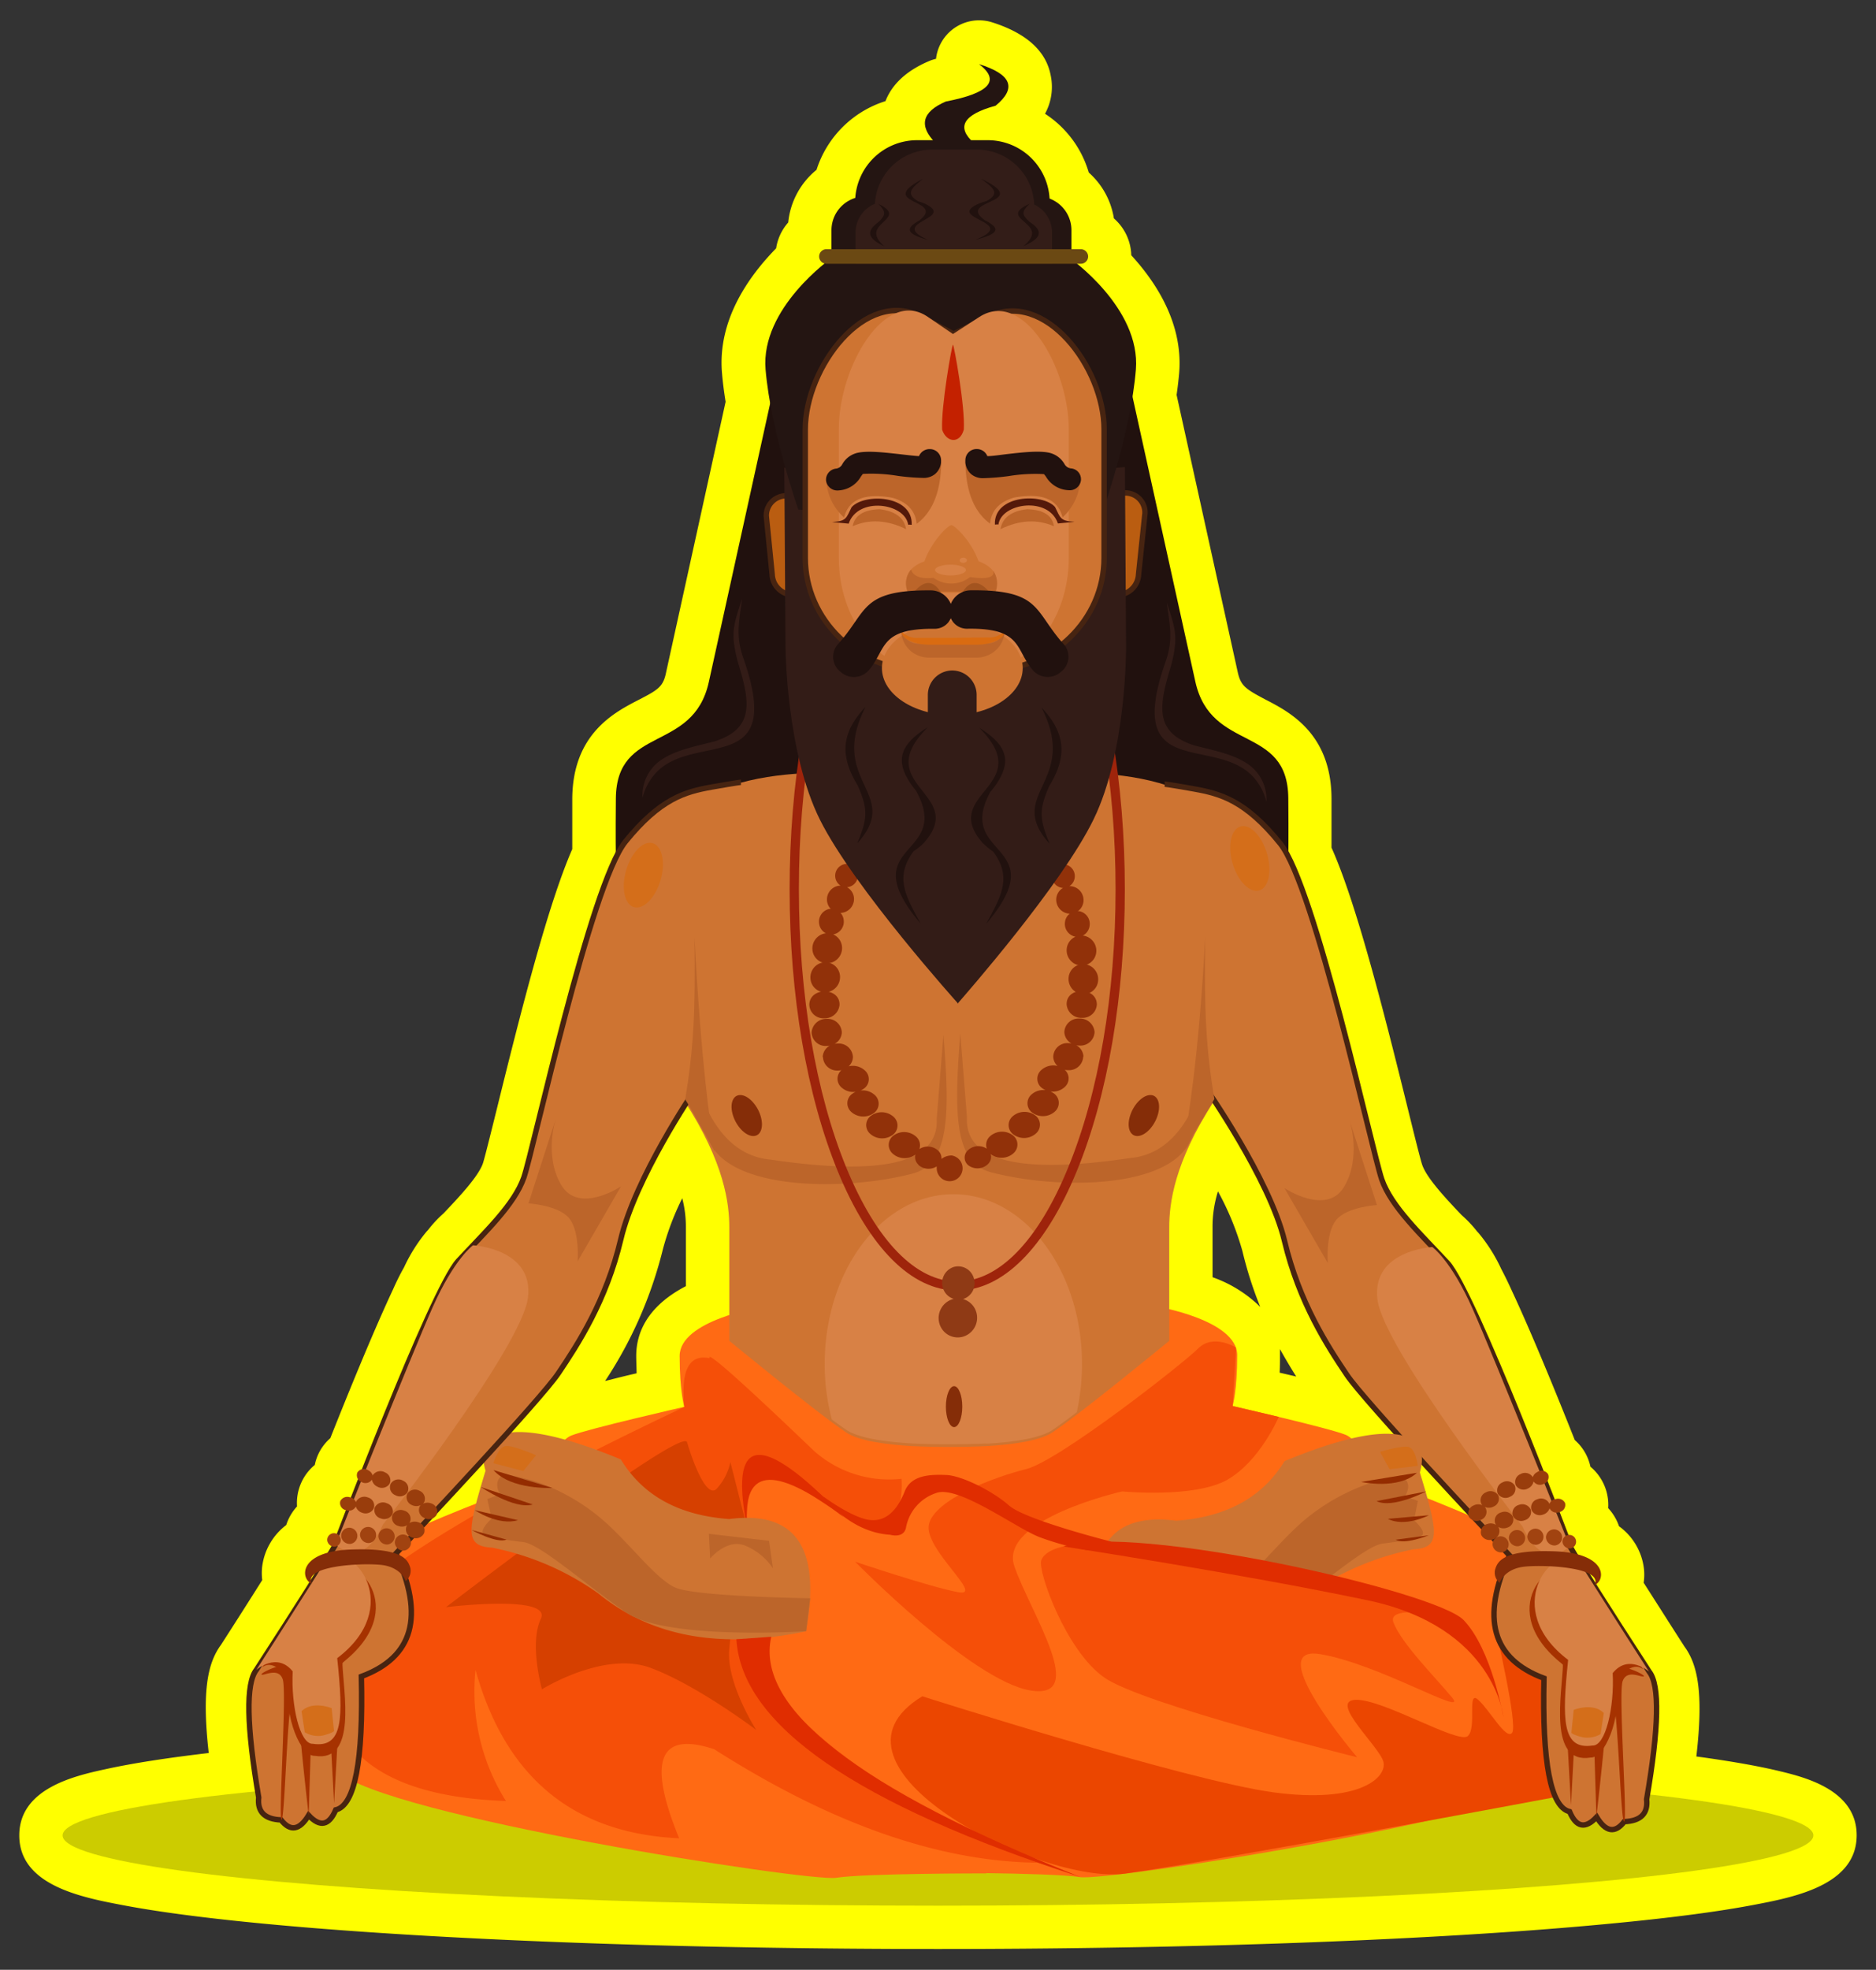 <svg id="Layer_1" data-name="Layer 1" xmlns="http://www.w3.org/2000/svg" width="346.47" height="363.62" viewBox="0 0 346.47 363.62">
  <rect x="0" y="0" width="346.47" height="363.62" fill="#333333" stroke="none"/>
  <defs>
    <style>
      .cls-1 {
        fill: #ff0;
      }

      .cls-1, .cls-10, .cls-11, .cls-12, .cls-14, .cls-15, .cls-16, .cls-17, .cls-18, .cls-19, .cls-20, .cls-22, .cls-23, .cls-24, .cls-25, .cls-26, .cls-27, .cls-28, .cls-29, .cls-3, .cls-30, .cls-31, .cls-4, .cls-5, .cls-6, .cls-7, .cls-8, .cls-9 {
        fill-rule: evenodd;
      }

      .cls-2 {
        opacity: 0.2;
      }

      .cls-3 {
        fill: #21110e;
      }

      .cls-4 {
        fill: #ff6a14;
      }

      .cls-5 {
        fill: #eb4600;
      }

      .cls-6 {
        fill: #f54f08;
      }

      .cls-7 {
        fill: #d64000;
      }

      .cls-8 {
        fill: #e02d00;
      }

      .cls-11, .cls-13, .cls-9 {
        fill: #ce7432;
      }

      .cls-10 {
        fill: #bc652a;
      }

      .cls-11, .cls-19 {
        stroke: #472411;
        stroke-miterlimit: 10;
      }

      .cls-12 {
        fill: #a63200;
      }

      .cls-14 {
        fill: #d88145;
      }

      .cls-15 {
        fill: #d46e1a;
      }

      .cls-16 {
        fill: #852d08;
      }

      .cls-17 {
        fill: #a14310;
      }

      .cls-18 {
        fill: #993d0c;
      }

      .cls-19 {
        fill: #ba5d11;
      }

      .cls-20 {
        fill: #913109;
      }

      .cls-21 {
        fill: #9e240b;
      }

      .cls-22 {
        fill: #331c17;
      }

      .cls-23 {
        fill: #241512;
      }

      .cls-24 {
        fill: #331d18;
      }

      .cls-25 {
        fill: #a3541f;
      }

      .cls-26 {
        fill: #54190a;
      }

      .cls-27 {
        fill: #d96b11;
      }

      .cls-28 {
        fill: #c42100;
      }

      .cls-29 {
        fill: #6b4913;
      }

      .cls-30 {
        fill: #8f3a15;
      }

      .cls-31 {
        fill: #942c00;
      }
    </style>
  </defs>
  <g>
    <path class="cls-1" d="M173.23,359.78c-43.27,0-84.06-1.36-114.87-3.83-15.15-1.22-27.11-2.64-35.55-4.24-7.66-1.45-19.25-3.64-19.25-12.9,0-8.7,10.31-11,15.86-12.21,4.84-1.07,11.26-2.08,19.13-3-1.33-11.73-.1-16.73,2.23-19.92,2.17-3.36,5.21-8.13,7.65-12a10.51,10.51,0,0,1,0-2.57,11.43,11.43,0,0,1,4.43-7.59,9.22,9.22,0,0,1,2-3.44,9.11,9.11,0,0,1,3.28-7.66A8.9,8.9,0,0,1,59,268a9.08,9.08,0,0,1,2-2.51c3.49-8.78,8-19.83,11.61-27.52.62-1.4,1.27-2.73,2-4a29.83,29.83,0,0,1,4.2-6.66l.23-.24A22.28,22.28,0,0,1,81.9,224c2.95-3.1,6.45-6.83,7.29-9.26.33-1,1.46-5.58,2.56-10,4.63-18.79,9.51-37.87,13.94-48,0-1.88,0-5.07,0-9.38.11-11.91,7.75-15.85,12.32-18.2,3.53-1.82,4.47-2.4,5-5l11-50c-.31-1.89-.53-3.67-.67-5.32-.84-9.91,5.11-18,10-23a9.31,9.31,0,0,1,2.23-4.77,14.36,14.36,0,0,1,5.23-9.72,19.52,19.52,0,0,1,12.73-12.68c1.24-3.16,3.91-5.63,8-7.37a7.78,7.78,0,0,1,1.34-.44,7.84,7.84,0,0,1,.84-2.77,8,8,0,0,1,7.11-4.34,8.18,8.18,0,0,1,2.38.36c6.31,2,10,5.27,10.85,9.82A10.3,10.3,0,0,1,193,21a19.43,19.43,0,0,1,8.08,10.85,14.28,14.28,0,0,1,4.64,8.47,9.32,9.32,0,0,1,3.21,6.8c4.58,5,9.61,12.62,8.84,21.78-.11,1.27-.27,2.62-.47,4l11.29,51.17c.56,2.56,1.51,3.14,5,5,4.57,2.35,12.21,6.29,12.32,18.2,0,4.15,0,7.29,0,9.2,4.49,10,9.47,29.42,14.19,48.58,1.1,4.45,2.24,9.06,2.57,10,.84,2.43,4.33,6.16,7.27,9.25a22.45,22.45,0,0,1,2.89,3.06l.23.24a29.9,29.9,0,0,1,4.21,6.67c.69,1.31,1.33,2.63,1.95,4,3.61,7.72,8.13,18.77,11.62,27.56a9.07,9.07,0,0,1,2,2.5,9.18,9.18,0,0,1,.89,2.42,9.18,9.18,0,0,1,3.28,7.65,9.3,9.3,0,0,1,2,3.34,11.31,11.31,0,0,1,4.61,7.92,10,10,0,0,1-.06,2.51c2.57,4,5.45,8.56,7.55,11.8,2.35,3.22,3.57,8.3,2.18,20.27,6.29.85,11.45,1.76,15.38,2.71,4.62,1.12,14.23,3.45,14.23,11.83,0,9.26-11.59,11.45-19.25,12.9-8.45,1.6-20.41,3-35.56,4.24C257.3,358.42,216.51,359.78,173.23,359.78ZM126,221.19a50.43,50.43,0,0,0-3.57,9.4,77.76,77.76,0,0,1-10.68,24.34c1.92-.48,3.92-1,5.82-1.42,0-1-.07-2-.07-3.22,0-3.91,1.74-9,9.17-12.87V226.61A20.92,20.92,0,0,0,126,221.19ZM239.39,254.1c-.94-1.49-1.95-3.18-3-5.06,0,.38,0,.75,0,1.13,0,1.16,0,2.24-.06,3.22Zm-15.45-18.33a23.87,23.87,0,0,1,8.81,5.48,71.65,71.65,0,0,1-3.3-10.33,52.13,52.13,0,0,0-4.51-11,21.81,21.81,0,0,0-1,6.65Z"/>
    <g>
      <g class="cls-2">
        <ellipse cx="173.23" cy="338.81" rx="161.67" ry="12.97"/>
      </g>
      <path class="cls-3" d="M202.48,64.27l6.17,6.65,12.11,54.9c2.91,13.17,17.05,7.87,17.17,21.51.07,7,0,11.12,0,11.12H176.74v.08h-63s-.07-4.07,0-11.13c.12-13.64,14.26-8.34,17.17-21.5L143,71l6.17-6.65,26.54,8.2Z"/>
      <path class="cls-4" d="M140.44,241.31s-14.92,2.45-14.92,9,.86,9.39.86,9.39-17.9,4.08-20.88,5.3-4.69,7.76-4.69,7.76-36.64,12.65-41.75,20-5.12,26.12,3.4,34.28,86.92,20.41,92,19.59,27.69-.81,27.69-.81v-.05c6.65.1,14.55.3,17.32.74,5.11.82,83.51-11.43,92-19.59S299.1,300,294,292.68s-40.79-20.06-40.79-20.06-1.71-6.53-4.69-7.76-20.88-5.3-20.88-5.3.85-2.86.85-9.39-14.91-9-14.91-9l-36.83,8.42Z"/>
      <path class="cls-5" d="M170.34,313.13s48.85,15.57,64.85,17.73,21-2.81,20.31-5.62-10.16-11.24-5.18-11.46,19,8.22,20.75,6.7-.22-8.64,1.94-6.7,5.19,7.57,6.27,6.06-3.15-19.48-3.15-19.48l11.63,4.3-.5,27.08s-63.93,12-79.49,14.12S148.94,326.1,170.34,313.13Z"/>
      <path class="cls-6" d="M140.36,268.57q27.06,22.95,26.14,4.41a20.85,20.85,0,0,1-16.21-5.19q-20.11-19.26-19.24-17.07-5.67-1.16-4.67,9-69.12,32.79-65.79,44.64-3,26.85,32.85,28.1a38,38,0,0,1-5.62-24.21Q96.1,338,125.43,339.34q-8.85-21.55,6.49-16.43,32.36,20.64,59.75,20.94-48.58-21.25-52.48-41.48Q135.71,279.14,140.36,268.57Z"/>
      <path class="cls-7" d="M100.09,311.84s-2.38-8.43-.21-13-17.51-2.16-17.51-2.16S126,263.2,126.89,266.23s3.46,10.38,5.41,8.65a10.39,10.39,0,0,0,2.59-5l3.24,12.77s-3,15.77-3.46,22,5,14.7,5,14.7-10.81-8.21-19.46-11.45S100.09,311.84,100.09,311.84Z"/>
      <path class="cls-8" d="M138.13,282.67q-5.59-26.84,17.72-2.59Q136,265.08,138.13,282.67Z"/>
      <path class="cls-9" d="M110.49,294.14q14.64,12,38.35,7,4.26-23.12-14.17-20.73-13.93-1-20-11c-20.9-8.68-27.06-5-25,2.09-3.4,11.2-3.86,13.91,1.2,14.19A50.9,50.9,0,0,1,110.49,294.14Z"/>
      <path class="cls-9" d="M118.47,174.34s.41,17.3,7.9,28.84,8.32,19.1,8.32,23.43v20.9s16.22,13.34,21.63,16.94c2.29,1.53,7.24,2.21,12.2,2.5v0s2.69.14,6.37.15h.36c3.94,0,6.87-.15,6.87-.15v0c5-.29,9.91-1,12.19-2.5,5.41-3.6,21.63-16.94,21.63-16.94v-20.9c0-4.33.83-11.9,8.32-23.43s7.91-28.84,7.91-28.84c4.16-32.44-27-31.72-37-31.72s-8.32-18-8.32-18h-23s1.66,18-8.32,18S114.31,141.9,118.47,174.34Z"/>
      <path class="cls-10" d="M178.58,206.21q-.62,12.16,30.14,7.56,9.33-.84,13.49-14.21c.65,1,1.34,2,2.06,3.13a62.5,62.5,0,0,0-4.5,8c-4.07,8.78-24.44,8.94-36.74,5.71-6.82-1.79-6.84-10.8-5.68-25.65Z"/>
      <path class="cls-11" d="M128.07,201.58s-10.71,15.78-13.41,27.17-8,19.51-11.55,24.77c-3.17,4.71-25.43,28.43-30,33.27q8,17.34-6.37,22.68Q67.3,332.86,62,334.1q-1.85,4.36-5,1c-1.68,2.76-3.37,3.05-5.1.85-3-.12-4.41-1.49-4.12-4.13Q44.4,312,47.34,308.26q12-18.5,14.65-23.16s17.8-47.1,22.67-52.36S95,222.4,96.75,217.36s12.34-54.08,18.76-62,11-9.2,15.92-10.07,5.41-.88,5.41-.88"/>
      <path class="cls-12" d="M64.79,289.42l2.81,2.11a18,18,0,0,1,0,8.17A17.68,17.68,0,0,1,63.23,307L63,309.81l-1.3,23.09-1.09-20.37-2.91,0-.69,22.6s-2.65-22.83-1.9-22.93.05,1.1-1,1.15S52.62,336,52,335.93,53,312.28,52.22,310s-3.45-.64-3.9-.87,4-2.36,4.86-1.48l.88.87,8.22-2.44s6.17-5.43,5.68-7.38S64.79,289.42,64.79,289.42Z"/>
      <path class="cls-12" d="M60.55,289.5c5.18-3.32,15.52,7.44,2.68,17.45.18,5.34,2.76,18.44-5.08,17.17-2.51.15-5.72-6.79-4.94-14.33-3-3.88-4.76-2-4.76-2C53.15,300.35,60.55,289.5,60.55,289.5Z"/>
      <path class="cls-11" d="M222.52,200.6s12,17.08,14.71,28.47,8,19.51,11.55,24.77c3.17,4.71,25.43,28.44,30,33.28q-8,17.34,6.37,22.68-.53,23.37,4.73,24.62,1.84,4.38,5,1,2.52,4.16,5.1.85,4.55-.17,4.13-4.13,3.42-19.85.48-23.54-12-18.48-14.65-23.16s-17.79-47.1-22.66-52.35-10.35-10.35-12.09-15.39-12.35-54.07-18.76-62-11-9.19-15.93-10.07-5.41-.88-5.41-.88"/>
      <ellipse class="cls-13" cx="173.14" cy="164.22" rx="49.73" ry="18.62"/>
      <path class="cls-10" d="M173,206.52q.62,12.16-30.63,7.55-9.48-.84-13.71-14.21c-.66,1-1.36,2-2.09,3.14a62,62,0,0,1,4.58,7.95c4.12,8.78,24.83,8.94,37.32,5.71,6.94-1.79,6.95-10.8,5.77-25.65Z"/>
      <path class="cls-10" d="M132,212.61c-.91-5.28-2.56-17.17-3.75-39.69.22,14.17-.19,20.75-1.68,29.92C129.79,208.55,131.84,212.21,132,212.61Z"/>
      <path class="cls-8" d="M136,302.6q1.43,23.75,63.53,43.89-61.57-24.58-57.09-44.35Z"/>
      <path class="cls-14" d="M174.89,266.68Zm7.23-.18c5-.28,9.91-1,12.19-2.49,1.13-.75,2.73-1.93,4.55-3.32a41.35,41.35,0,0,0,.24-16.64c-2.61-13.57-11.94-23.6-23-23.6s-20.3,9.89-23,23.3a41.29,41.29,0,0,0-.79,8,40.24,40.24,0,0,0,1.31,10.27c1.06.79,2,1.46,2.73,1.95,2.29,1.52,7.24,2.21,12.2,2.49v0s2.69.15,6.37.15h.36c3.94,0,6.87-.15,6.87-.15Z"/>
      <path class="cls-14" d="M60.42,287.74c5-3.13,14.27,8.95,1.86,18.35,1.16,11.09,1.11,16.64-4.49,15.81-2.42.14-4.06-7.09-3.73-13.37-2.94-3.65-6.72-.27-6.72-.27C51.89,301.22,60.42,287.74,60.42,287.74Z"/>
      <path class="cls-15" d="M55.69,315.88l.59,3.89a4.8,4.8,0,0,0,3.35.6c1.73-.43,2.06-.81,2.06-.81l-.44-4.24S57.74,313.88,55.69,315.88Z"/>
      <path class="cls-14" d="M70.7,281.46s25.72-32.85,26.81-41.93-10.15-9.65-10.15-9.65-3.44,2.42-7.45,11.42S62,285.1,62,285.1,66.83,290.17,70.7,281.46Z"/>
      <path class="cls-16" d="M57.59,292.36c-1.7-3.28,8.84-3.87,12.68-3.5s4.66,3,4.66,3a2.46,2.46,0,0,0,.85-2.44c-.43-1.4-1.27-3.74-11-3.38S55.46,291.46,57.59,292.36Z"/>
      <path class="cls-17" d="M61.86,285.51a1.25,1.25,0,1,0-1.43-1.24A1.34,1.34,0,0,0,61.86,285.51Z"/>
      <path class="cls-17" d="M64.71,285A1.5,1.5,0,1,0,63,283.49,1.59,1.59,0,0,0,64.71,285Z"/>
      <path class="cls-17" d="M68.15,284.84a1.49,1.49,0,1,0-1.66-1.49A1.59,1.59,0,0,0,68.15,284.84Z"/>
      <path class="cls-17" d="M71.56,285.11a1.5,1.5,0,1,0-1.67-1.49A1.59,1.59,0,0,0,71.56,285.11Z"/>
      <path class="cls-17" d="M74.58,286.24a1.49,1.49,0,1,0-1.66-1.48A1.59,1.59,0,0,0,74.58,286.24Z"/>
      <path class="cls-18" d="M64.75,276.41a1.51,1.51,0,0,1,1,.92l0-.09a1.71,1.71,0,0,1,2.18-.82,1.57,1.57,0,0,1,1.11,2,1.69,1.69,0,0,1-2.18.82,1.74,1.74,0,0,1-1.14-1.15h0a1.46,1.46,0,0,1-1.87.67,1.33,1.33,0,0,1-1-1.66,1.45,1.45,0,0,1,1.86-.67ZM77.23,281a1.93,1.93,0,0,0-1.64.16,1.08,1.08,0,0,0,.16-.3,1.57,1.57,0,0,0-1.1-2,1.7,1.7,0,0,0-2.18.83,1.56,1.56,0,0,0,1.11,2,1.84,1.84,0,0,0,1.63-.16,1.08,1.08,0,0,0-.16.3,1.57,1.57,0,0,0,1.1,2,1.69,1.69,0,0,0,2.18-.83,1.56,1.56,0,0,0-1.1-2Zm-5.85-3.53a1.68,1.68,0,0,0-2.17.82,1.57,1.57,0,0,0,1.1,2,1.7,1.7,0,0,0,2.18-.82A1.57,1.57,0,0,0,71.38,277.48Z"/>
      <path class="cls-18" d="M68,271.41a1.55,1.55,0,0,1,.84,1,.2.2,0,0,0,0-.08,1.7,1.7,0,0,1,2.27-.53,1.57,1.57,0,0,1,.85,2.09,1.7,1.7,0,0,1-2.27.54,1.76,1.76,0,0,1-1-1.29h0a1.44,1.44,0,0,1-1.93.43,1.34,1.34,0,0,1-.75-1.77,1.46,1.46,0,0,1,1.94-.43Zm11.78,6.17a1.91,1.91,0,0,0-1.65,0,1.86,1.86,0,0,0,.21-.28,1.58,1.58,0,0,0-.85-2.1,1.7,1.7,0,0,0-2.27.54,1.57,1.57,0,0,0,.85,2.09,1.86,1.86,0,0,0,1.64,0,1.18,1.18,0,0,0-.2.28,1.57,1.57,0,0,0,.84,2.09,1.69,1.69,0,0,0,2.27-.54,1.57,1.57,0,0,0-.84-2.09Zm-5.34-4.25a1.69,1.69,0,0,0-2.27.54A1.57,1.57,0,0,0,73,276a1.68,1.68,0,0,0,2.26-.54A1.56,1.56,0,0,0,74.42,273.33Z"/>
      <path class="cls-19" d="M145.28,91.53,207.71,91a3.62,3.62,0,0,1,3.75,3.74l-1.19,11.32a3.92,3.92,0,0,1-3.75,3.74H146.36a3.91,3.91,0,0,1-3.75-3.74l-1.08-10.78A3.64,3.64,0,0,1,145.28,91.53Z"/>
      <path class="cls-20" d="M169.63,215a1.87,1.87,0,0,1-.57-1.88l-.12.1a3.32,3.32,0,0,1-4.08-.27,2.14,2.14,0,0,1,.25-3.4,3.32,3.32,0,0,1,4.08.27,2.13,2.13,0,0,1,.6,2.3h0a2.82,2.82,0,0,1,3.46.27,1.93,1.93,0,0,1,.63,1.55,3,3,0,0,1,1.9-.64,2.39,2.39,0,1,1-2.78,2.36,2,2,0,0,1,0-.35,2.82,2.82,0,0,1-3.42-.3Zm12.78-.07a1.84,1.84,0,0,0,.56-1.88l.13.1a3.32,3.32,0,0,0,4.08-.27,2.14,2.14,0,0,0-.25-3.4,3.32,3.32,0,0,0-4.08.27,2.13,2.13,0,0,0-.6,2.3h0a2.8,2.8,0,0,0-3.46.26,1.82,1.82,0,0,0,.17,2.89,2.82,2.82,0,0,0,3.46-.27Zm17.69-19.88a2.5,2.5,0,0,0-1.34-2.1,3.39,3.39,0,0,0,.64.06,2.61,2.61,0,0,0,2.75-2.5,2.7,2.7,0,0,0-2.83-2.49,2.61,2.61,0,0,0-2.75,2.49,2.49,2.49,0,0,0,1.33,2.11,3.31,3.31,0,0,0-.64-.06,2.59,2.59,0,0,0-2.74,2.5,2.39,2.39,0,0,0,.79,1.71,3.3,3.3,0,0,0-3,.76,2.13,2.13,0,0,0,.25,3.4,2.69,2.69,0,0,0,.55.31,3.29,3.29,0,0,0-2.63.82,2.14,2.14,0,0,0,.26,3.4,3.32,3.32,0,0,0,4.08-.27,2.14,2.14,0,0,0-.26-3.4,3.6,3.6,0,0,0-.54-.31,3.24,3.24,0,0,0,2.62-.82,2.12,2.12,0,0,0,0-3.18,2.84,2.84,0,0,0,.66.07,2.61,2.61,0,0,0,2.75-2.5Zm2.47-9.65c-.06-3.29-5.64-3.28-5.58,0a2.7,2.7,0,0,0,2.83,2.49,2.61,2.61,0,0,0,2.75-2.5Zm-11.23,23.82a3.3,3.3,0,0,1-4.08.27,2.14,2.14,0,0,1-.26-3.4,3.32,3.32,0,0,1,4.09-.26,2.13,2.13,0,0,1,.25,3.39Zm-39.4-14.1a2.53,2.53,0,0,1,1.33-2.11,2.67,2.67,0,0,1-.64.07,2.59,2.59,0,0,1-2.74-2.5,2.71,2.71,0,0,1,2.83-2.5,2.61,2.61,0,0,1,2.75,2.5,2.51,2.51,0,0,1-1.33,2.11,3.21,3.21,0,0,1,.63-.06,2.61,2.61,0,0,1,2.75,2.49,2.4,2.4,0,0,1-.79,1.72,3.3,3.3,0,0,1,3,.76,2.14,2.14,0,0,1-.25,3.4,3.7,3.7,0,0,1-.55.31,3.27,3.27,0,0,1,2.62.82,2.14,2.14,0,0,1-.25,3.4,3.32,3.32,0,0,1-4.08-.27,2.14,2.14,0,0,1,.25-3.4,3.7,3.7,0,0,1,.55-.31,3.27,3.27,0,0,1-2.62-.82,2.11,2.11,0,0,1,0-3.18,3,3,0,0,1-.66.07,2.61,2.61,0,0,1-2.75-2.5Zm-2.47-9.65c.06-3.29,5.63-3.28,5.58,0a2.72,2.72,0,0,1-2.84,2.5,2.59,2.59,0,0,1-2.74-2.5Zm11.23,23.82a3.31,3.31,0,0,0,4.08.27,2.14,2.14,0,0,0,.25-3.4,3.31,3.31,0,0,0-4.08-.26A2.13,2.13,0,0,0,160.7,209.29Z"/>
      <path class="cls-20" d="M149.7,180.82a2.8,2.8,0,0,1,2.32-3.16,2.71,2.71,0,0,1,3.1,2.32,2.81,2.81,0,0,1-2.33,3.16A2.7,2.7,0,0,1,149.7,180.82Z"/>
      <path class="cls-20" d="M151.28,170.51a2.37,2.37,0,0,0,1.27,1.79l-.16,0a2.82,2.82,0,0,0-2.33,3.17,2.7,2.7,0,0,0,3.1,2.31,2.8,2.8,0,0,0,2.33-3.16,2.71,2.71,0,0,0-1.62-2.13h0a2.38,2.38,0,0,0,1.94-2.71,2.3,2.3,0,0,0-2.6-2A2.4,2.4,0,0,0,151.28,170.51Z"/>
      <path class="cls-20" d="M154.25,161.76a2.15,2.15,0,0,0,1,1.73h-.15a2.55,2.55,0,0,0-2.37,2.67,2.46,2.46,0,0,0,2.62,2.35,2.56,2.56,0,0,0,2.37-2.67,2.47,2.47,0,0,0-1.29-2.06h0a2.17,2.17,0,0,0,2-2.3,2.1,2.1,0,0,0-2.19-2A2.18,2.18,0,0,0,154.25,161.76Z"/>
      <path class="cls-20" d="M198.5,161.8a2.18,2.18,0,0,1-1,1.78h.15a2.57,2.57,0,0,1,2.46,2.64,2.48,2.48,0,0,1-2.58,2.44,2.58,2.58,0,0,1-2.46-2.64,2.51,2.51,0,0,1,1.25-2.11h0a2.19,2.19,0,0,1-2.05-2.27,2.1,2.1,0,0,1,2.16-2.1A2.19,2.19,0,0,1,198.5,161.8Z"/>
      <path class="cls-21" d="M176.79,238.23c-8.39,0-16.23-7.82-22.06-22-5.74-14-8.9-32.44-8.9-52.06s3.16-38.1,8.9-52.06c5.83-14.2,13.67-22,22.06-22s16.22,7.82,22.06,22c5.74,14,8.89,32.45,8.89,52.06s-3.15,38.11-8.89,52.06C193,230.41,185.18,238.23,176.79,238.23Zm0-146.44c-7.65,0-14.92,7.44-20.48,20.95-5.65,13.76-8.77,32-8.77,51.41s3.12,37.66,8.77,51.41c5.56,13.52,12.83,21,20.48,21s14.92-7.44,20.47-21c5.66-13.75,8.77-32,8.77-51.41s-3.11-37.65-8.77-51.41C191.71,99.23,184.44,91.79,176.79,91.79Z"/>
      <path class="cls-22" d="M207.76,86.23l.21,33.16s.13,19.33-6,31.86c-5.9,12.13-23.88,32.58-25,33.88v.15s-19.27-21.41-25.53-33.94-6.37-31.86-6.37-31.86l-.22-33.16,33.54,2.11Z"/>
      <path class="cls-23" d="M178.29,47.66H153.56s-13.13,9.19-12.17,20.55,6.05,25.86,6.05,25.86l27,1.57v.13l1.18-.07,1.16.07v-.13l27-1.57s5.09-14.49,6-25.86-12.17-20.54-12.17-20.54H178.29Z"/>
      <path class="cls-11" d="M170.18,58.51l5.94,3.15,6.33-3.15c10.5-5.23,21.46,9.34,21.46,20.76V103c0,11.42-9.65,20.77-21.46,20.77H170.18c-11.8,0-21.46-9.35-21.46-20.77V79.27C148.72,67.85,159.83,53,170.18,58.51Z"/>
      <path class="cls-14" d="M171.38,58.51,176,61.66l4.87-3.15c8.08-5.23,16.52,9.34,16.52,20.76V103c0,11.42-7.44,20.77-16.52,20.77h-9.44c-9.08,0-16.51-9.35-16.51-20.77V79.27C154.87,67.85,163.42,53,171.38,58.51Z"/>
      <path class="cls-10" d="M155.89,95.54q1.26-5.07,9-3.64,4.07,1.23,4.4,4.8,4.44-3.26,4.55-11.41a55.35,55.35,0,0,0-21.26,2.76A10,10,0,0,0,155.89,95.54Z"/>
      <path class="cls-9" d="M175.88,132c7.17,0,13-3.89,13-8.66s-5.85-8.65-13-8.65-13,3.89-13,8.65S168.71,132,175.88,132Z"/>
      <path class="cls-23" d="M159.77,36.26h31.9a6.23,6.23,0,0,1,6.21,6.21v6.21H153.56V42.47A6.24,6.24,0,0,1,159.77,36.26Z"/>
      <path class="cls-23" d="M169.34,25.88h13.12a11.43,11.43,0,0,1,11.4,11.4v11.4H157.93V37.28A11.44,11.44,0,0,1,169.34,25.88Z"/>
      <path class="cls-24" d="M191,37.75a5.75,5.75,0,0,1,3.3,5.19v5.74H158V42.94a5.75,5.75,0,0,1,3.59-5.32,10.58,10.58,0,0,1,10.53-10h8.34A10.57,10.57,0,0,1,191,37.75Z"/>
      <path class="cls-9" d="M173.84,109.44l-6.23-.24q-1.22-4,3.11-5.58c1.33-3.71,4.39-6.72,5-6.69s3.71,3,5,6.67c2.88,1.05,3.92,2.92,3.11,5.59l-6.23.23c.36,0-.28,0-1.9,0v0C174.13,109.43,173.49,109.43,173.84,109.44Z"/>
      <path class="cls-10" d="M168.26,105.14a4,4,0,0,0-.65,4.06h16.28a4.31,4.31,0,0,0-.43-3.81c.24,1.22-1.19,1.59-4.3,1.13a5.61,5.61,0,0,1-6.76.14C170.06,106.91,168.68,106.4,168.26,105.14Z"/>
      <path class="cls-25" d="M168.81,109.27l5,.17C172.41,107.09,170.74,107,168.81,109.27Z"/>
      <path class="cls-22" d="M175.87,123.77h0a4.51,4.51,0,0,1,4.5,4.5v6a4.51,4.51,0,0,1-4.5,4.5h0a4.52,4.52,0,0,1-4.51-4.5v-6A4.52,4.52,0,0,1,175.87,123.77Z"/>
      <path class="cls-25" d="M182.69,109.25l-5,.17Q179.81,105.91,182.69,109.25Z"/>
      <path class="cls-3" d="M154.88,90.53a2.1,2.1,0,0,1-2.32-1.82,2.06,2.06,0,0,1,1.9-2.21,1.53,1.53,0,0,0,1.1-.81,4.34,4.34,0,0,1,3-2.14c1.95-.37,5,0,7.81.31,1.27.15,2.48.29,3.35.34a2.12,2.12,0,0,1,2-1.3,2.07,2.07,0,0,1,2.08,2,3.17,3.17,0,0,1-1.11,2.61,3.29,3.29,0,0,1-2.24.71,39.7,39.7,0,0,1-4.6-.37,30,30,0,0,0-6.49-.37s-.17.23-.35.47A5.08,5.08,0,0,1,154.88,90.53Z"/>
      <path class="cls-10" d="M175.93,118.82h-6.26a3.24,3.24,0,0,1-3.06-2.15l-.14.11a5,5,0,0,0,2,3.62,5.41,5.41,0,0,0,3.17,1h8.71a5.3,5.3,0,0,0,2.22-.49,4.75,4.75,0,0,0,.95-.56,5,5,0,0,0,2-3.52l-.17-.12a3.22,3.22,0,0,1-3,2.06Z"/>
      <path class="cls-26" d="M156.74,96.66s-3-.27-3.07-.31c2.67-.11,2.61-.72,3.61-2.72,2.31-2.62,11.33-2.28,11.1,3.25,0,0-.61-.07-.65,0C167.18,92.86,158.44,91.61,156.74,96.66Z"/>
      <path class="cls-10" d="M162.45,94q4.37.53,4.89,3.68-5.26-2.57-9.87-.54Q158,94.16,162.45,94Z"/>
      <path class="cls-14" d="M175.54,106.23c1.57,0,2.85-.46,2.85-1s-1.28-1-2.85-1-2.85.46-2.85,1S174,106.23,175.54,106.23Z"/>
      <path class="cls-14" d="M177.91,103.91c.37,0,.67-.22.67-.48s-.3-.49-.67-.49-.67.22-.67.49S177.54,103.91,177.91,103.91Z"/>
      <path class="cls-27" d="M175.93,117.74h-6.26a3.91,3.91,0,0,1-3.06-1.07l-.14,0c.11.74.87,1.39,2,1.81a7.48,7.48,0,0,0,.91.28,10,10,0,0,0,2.26.25h8.71a10.28,10.28,0,0,0,2.22-.24,7.6,7.6,0,0,0,.95-.29c1.11-.41,1.87-1,2-1.75l-.17-.06a4,4,0,0,1-3,1Z"/>
      <path class="cls-3" d="M160.27,123.92a3.66,3.66,0,0,1-5.08.06,3.49,3.49,0,0,1-.49-5c5.6-6.14,4.11-10.11,17.28-10a4,4,0,0,1,3.62,2.5,4,4,0,0,1,3.62-2.51c13.16-.14,11.68,3.83,17.28,10a3.49,3.49,0,0,1-.5,5,3.65,3.65,0,0,1-5.08-.07c-3.5-3.84-1.85-8-12.21-7.84a3.26,3.26,0,0,1-3.11-1.94,3.23,3.23,0,0,1-3.11,1.95C162.13,116,163.78,120.07,160.27,123.92Z"/>
      <path class="cls-28" d="M174,79.33c-.24-4.15,1.81-15.76,2-15.7s2.28,11.5,2,15.68C177.27,82,174.79,81.69,174,79.33Z"/>
      <path class="cls-10" d="M196.24,95.5q-1.28-5.07-9-3.64-4.06,1.23-4.39,4.8-4.45-3.25-4.56-11.41A55.33,55.33,0,0,1,199.51,88,10,10,0,0,1,196.24,95.5Z"/>
      <path class="cls-3" d="M197.75,86.46a2,2,0,0,1,1.88,2.21,2.08,2.08,0,0,1-2.29,1.82A5.08,5.08,0,0,1,193.18,88a4.42,4.42,0,0,0-.38-.48,30.54,30.54,0,0,0-6.55.37,43.09,43.09,0,0,1-4.62.38,3.38,3.38,0,0,1-2.22-.7,3.19,3.19,0,0,1-1.12-2.62,2.06,2.06,0,0,1,2.06-2.06,2.09,2.09,0,0,1,2,1.31c.89,0,2.12-.19,3.42-.35,2.79-.32,5.88-.68,7.83-.31a4.36,4.36,0,0,1,3,2.13A1.58,1.58,0,0,0,197.75,86.46Z"/>
      <path class="cls-26" d="M195.38,96.63s3-.28,3.07-.32c-2.67-.11-2.6-.72-3.6-2.72-2.32-2.62-11.34-2.28-11.11,3.25.06,0,.61-.07.65,0C184.94,92.82,193.68,91.57,195.38,96.63Z"/>
      <path class="cls-10" d="M189.68,94q-4.38.52-4.9,3.68,5.26-2.56,9.88-.53Q194.18,94.12,189.68,94Z"/>
      <path class="cls-29" d="M152.62,46h47a1.36,1.36,0,0,1,1.34,1.35h0a1.35,1.35,0,0,1-1.34,1.34h-47a1.35,1.35,0,0,1-1.34-1.34h0A1.35,1.35,0,0,1,152.62,46Z"/>
      <path class="cls-23" d="M172.79,26.41h7.09q-5-4.43,4-6.9,5.93-4.87-3.07-7.67,6,4.56-6.13,6.9Q168.05,21.6,172.79,26.41Z"/>
      <path class="cls-20" d="M202.79,181.17a2.8,2.8,0,0,0-2.32-3.16,2.7,2.7,0,0,0-3.1,2.32,2.81,2.81,0,0,0,2.33,3.16A2.7,2.7,0,0,0,202.79,181.17Z"/>
      <path class="cls-20" d="M201.23,170.93a2.36,2.36,0,0,1-1.28,1.79l.17,0a2.82,2.82,0,0,1,2.33,3.17,2.72,2.72,0,0,1-3.1,2.32,2.82,2.82,0,0,1-2.33-3.17,2.72,2.72,0,0,1,1.61-2.13h0a2.39,2.39,0,0,1-1.94-2.71,2.3,2.3,0,0,1,2.61-2A2.38,2.38,0,0,1,201.23,170.93Z"/>
      <path class="cls-30" d="M174.13,237.69a3,3,0,0,0,2,2.08l-.21.06a3.64,3.64,0,0,0-2.43,4.47,3.52,3.52,0,0,0,4.39,2.44,3.64,3.64,0,0,0,2.44-4.48,3.53,3.53,0,0,0-2.46-2.45h0a3.07,3.07,0,0,0,2-3.82,3,3,0,0,0-3.7-2.12A3.09,3.09,0,0,0,174.13,237.69Z"/>
      <path class="cls-16" d="M176.21,263.44c.83,0,1.51-1.7,1.51-3.78s-.68-3.78-1.51-3.78-1.52,1.69-1.52,3.78S175.37,263.44,176.21,263.44Z"/>
      <path class="cls-10" d="M102.6,206.69s-2.17,6.7,1.08,12.1,11,.22,11,.22l-8,13.83s.43-5.41-1.51-7.89-7.57-2.81-7.57-2.81Z"/>
      <path class="cls-10" d="M93.19,272.07s3.78.81,5.62,1.37a37.79,37.79,0,0,1,12.43,7.06c5,4.32,9.72,10.81,13.4,12.53s25,2,25,2l-.75,6.09s-25.76,1.7-33.26-3.46-15.8-12.61-19-13-7.13-.86-7.46-1.72,1.63-2.6,1.63-2.6L90,276.72l2.37-.9S90.71,273.37,93.19,272.07Z"/>
      <path class="cls-9" d="M241.4,294.46q-14.64,12-38.34,7-4.27-23.12,14.17-20.74,13.92-1,20-11c20.91-8.67,27.06-5,25,2.09,3.4,11.2,3.87,13.91-1.2,14.19A51.18,51.18,0,0,0,241.4,294.46Z"/>
      <path class="cls-12" d="M287.1,289.74l-2.81,2.11a18.07,18.07,0,0,0,0,8.18,17.76,17.76,0,0,0,4.36,7.25l.19,2.85,1.3,23.1,1.09-20.38,2.91-.05.69,22.6s2.65-22.83,1.91-22.92-.05,1.09,1,1.15,1.54,22.67,2.21,22.62-1.08-23.65-.27-25.91,3.45-.64,3.9-.88-4-2.35-4.86-1.48l-.87.87-8.23-2.44s-6.16-5.43-5.68-7.38S287.1,289.74,287.1,289.74Z"/>
      <path class="cls-12" d="M291.34,289.82c-5.18-3.32-15.52,7.45-2.68,17.46-.18,5.34-2.76,18.43,5.08,17.16,2.51.15,5.72-6.79,4.94-14.33,3-3.88,4.77-1.95,4.77-1.95C298.74,300.68,291.34,289.82,291.34,289.82Z"/>
      <path class="cls-14" d="M291.47,288.06c-5-3.12-14.27,8.95-1.86,18.35-1.15,11.1-1.11,16.64,4.5,15.81,2.42.14,4.06-7.09,3.73-13.37,2.93-3.64,6.71-.27,6.71-.27C300,301.55,291.47,288.06,291.47,288.06Z"/>
      <path class="cls-15" d="M296.2,316.21l-.59,3.89a4.82,4.82,0,0,1-3.35.59c-1.73-.43-2.05-.81-2.05-.81l.43-4.24S294.15,314.21,296.2,316.21Z"/>
      <path class="cls-14" d="M281.19,281.79s-25.72-32.86-26.8-41.94,10.14-9.65,10.14-9.65,3.45,2.42,7.45,11.43,17.92,43.79,17.92,43.79S285.06,290.5,281.19,281.79Z"/>
      <path class="cls-16" d="M294.48,292.6c1.7-3.28-9-3.79-12.85-3.41s-4.67,3-4.67,3a2.43,2.43,0,0,1-.84-2.43c.43-1.41,1.26-3.74,11-3.39S296.61,291.7,294.48,292.6Z"/>
      <path class="cls-17" d="M290,285.84a1.26,1.26,0,1,0-1.44-1.25A1.36,1.36,0,0,0,290,285.84Z"/>
      <path class="cls-17" d="M287.19,285.29a1.49,1.49,0,1,0-1.67-1.48A1.58,1.58,0,0,0,287.19,285.29Z"/>
      <path class="cls-17" d="M283.74,285.16a1.49,1.49,0,1,0-1.66-1.48A1.58,1.58,0,0,0,283.74,285.16Z"/>
      <path class="cls-17" d="M280.34,285.43a1.5,1.5,0,1,0-1.67-1.48A1.59,1.59,0,0,0,280.34,285.43Z"/>
      <path class="cls-17" d="M277.31,286.57a1.49,1.49,0,1,0-1.66-1.49A1.58,1.58,0,0,0,277.31,286.57Z"/>
      <path class="cls-18" d="M287.14,276.73a1.53,1.53,0,0,0-1,.92l0-.08a1.69,1.69,0,0,0-2.18-.82,1.57,1.57,0,0,0-1.11,2,1.69,1.69,0,0,0,2.18.82,1.77,1.77,0,0,0,1.15-1.14h0a1.44,1.44,0,0,0,1.86.68,1.34,1.34,0,0,0,1-1.66,1.44,1.44,0,0,0-1.86-.68Zm-12.47,4.6a1.88,1.88,0,0,1,1.63.17,1.51,1.51,0,0,1-.16-.31,1.56,1.56,0,0,1,1.1-2,1.69,1.69,0,0,1,2.18.82,1.57,1.57,0,0,1-1.1,2,1.89,1.89,0,0,1-1.64-.17,1.54,1.54,0,0,1,.17.31,1.57,1.57,0,0,1-1.11,2,1.69,1.69,0,0,1-2.18-.82,1.57,1.57,0,0,1,1.11-2Zm5.84-3.53a1.71,1.71,0,0,1,2.18.83,1.57,1.57,0,0,1-1.11,2,1.69,1.69,0,0,1-2.18-.82A1.58,1.58,0,0,1,280.51,277.8Z"/>
      <path class="cls-18" d="M283.92,271.74a1.52,1.52,0,0,0-.85,1l0-.08a1.69,1.69,0,0,0-2.27-.54,1.56,1.56,0,0,0-.84,2.09,1.68,1.68,0,0,0,2.26.54,1.74,1.74,0,0,0,1-1.29h0a1.45,1.45,0,0,0,1.94.43,1.34,1.34,0,0,0,.74-1.77,1.44,1.44,0,0,0-1.93-.43Zm-11.78,6.17a1.86,1.86,0,0,1,1.64-.05,1.1,1.1,0,0,1-.2-.28,1.56,1.56,0,0,1,.84-2.09,1.7,1.7,0,0,1,2.27.53,1.57,1.57,0,0,1-.85,2.09,1.86,1.86,0,0,1-1.64.05,1.31,1.31,0,0,1,.2.28,1.56,1.56,0,0,1-.84,2.09,1.7,1.7,0,0,1-2.27-.53,1.57,1.57,0,0,1,.85-2.09Zm5.33-4.25a1.7,1.7,0,0,1,2.27.53,1.56,1.56,0,0,1-.84,2.09,1.7,1.7,0,0,1-2.27-.53A1.57,1.57,0,0,1,277.47,273.66Z"/>
      <path class="cls-10" d="M249.3,207s2.16,6.7-1.08,12.1-11,.22-11,.22l8,13.83s-.43-5.4,1.51-7.89,7.57-2.81,7.57-2.81Z"/>
      <path class="cls-10" d="M258.7,272.39s-3.78.81-5.62,1.38a37.71,37.71,0,0,0-12.43,7.05c-5,4.33-9.72,10.81-13.4,12.54s-24.95,2-24.95,2l.76,6.1s25.76,1.69,33.25-3.46,15.8-12.62,19-13.05,7.13-.86,7.46-1.73-1.62-2.59-1.62-2.59l.71-3.56-2.36-.9S261.19,273.69,258.7,272.39Z"/>
      <path class="cls-10" d="M218.45,212.29c.91-5.28,2.94-16.82,4.14-39.33-.22,14.17.19,20.75,1.68,29.92C221.05,208.59,218.61,211.89,218.45,212.29Z"/>
      <path class="cls-6" d="M157.92,288.28s21.62,22.05,32.42,23.78,0-14.27-3-22.92,19.89-13.83,19.89-13.83,13.4,1.3,19.45-2.16,9.49-11.6,9.49-11.6l-8.51-2,.62-10.79s-4.19-2.64-7,.17-25.72,20.75-31.77,22.26-16.86,5.62-17.94,10.16S182,294.81,177,293.92,157.92,288.28,157.92,288.28Z"/>
      <path class="cls-6" d="M250.64,324.38s-39.55-9.73-46.68-14.7S191.64,290,192.29,288.06s4.1-2.59,4.1-2.59,20.75,1.95,26.15,3S261.67,296.93,266,298s-10.16-2.38-8.65,1.51,7.57,9.94,10.81,13.83-13.62-6.27-24.42-8S250.64,324.38,250.64,324.38Z"/>
      <path class="cls-8" d="M196.39,285.47s32.66,5,56.2,9.94S277.66,317,277.66,317s-2.16-12.54-7.35-17.94S209.35,281.13,196.39,285.47Z"/>
      <path class="cls-8" d="M164.4,283.31s2.49.75,2.92-1.3a8.28,8.28,0,0,1,5.51-6.38c4-1.62,14.69,6.38,19.13,8.11a50.5,50.5,0,0,0,9.24,2.48l4.05-1.64s-15.88-4-18.91-6.68-8.75-5.51-11.56-5.62-6.46-.08-7.68,3-3.2,5.69-6.48,5.3-8.61-4.37-8.61-4.37S156.84,282.87,164.4,283.31Z"/>
      <path class="cls-16" d="M212.46,202.14c1.4,0,2,1.7,1.33,3.79s-2.34,3.78-3.74,3.78-2-1.69-1.33-3.78S211.06,202.14,212.46,202.14Z"/>
      <path class="cls-16" d="M136.71,202.14c-1.4,0-2,1.7-1.33,3.79s2.34,3.78,3.74,3.78,2-1.69,1.33-3.78S138.11,202.14,136.71,202.14Z"/>
      <path class="cls-15" d="M120.53,155.64c1.76.52,2.42,3.57,1.47,6.82s-3.14,5.48-4.9,5-2.41-3.56-1.46-6.81S118.78,155.13,120.53,155.64Z"/>
      <path class="cls-15" d="M229.11,152.56c-1.76.51-2.42,3.57-1.47,6.82s3.14,5.48,4.9,5,2.41-3.56,1.46-6.81S230.86,152.05,229.11,152.56Z"/>
      <path class="cls-3" d="M159.85,130.49c-3.22,6.31-2.11,10.16-.71,13.35,1.69,3.85,3.79,6.74-.81,11.83,1.65-4,2-5.79.64-9.31-.18-.46-.39-1-.64-1.49-3.29-5.45-2.9-9.71,1.52-14.38Zm11.51,3.75c-5.6,3.45-6.29,6.71-2.13,11.8l-.07-.1c6.93,12.46-11.91,9.42.85,24.54h0c-2.6-4.89-4.94-8.48-1.26-13.36a11.92,11.92,0,0,0,1.9-1.55c.17-.19.36-.42.59-.72,2.68-3.46,1.47-5.77-.22-8C168.55,143.58,165.06,140.5,171.36,134.24Z"/>
      <path class="cls-22" d="M118.67,147.24a7.88,7.88,0,0,1,3.75-7.16c2.55-1.64,6.07-2.34,9.43-3.19h0c7.95-2.46,6.48-7.87,4.33-15v0c-1.26-5.07-.75-6.44.87-11.35h0c-.54,4.22-1.22,6.81.22,10.9,7.77,22.07-8.84,13.59-16.07,21.16A10.66,10.66,0,0,0,118.67,147.24Z"/>
      <path class="cls-22" d="M233.89,148a7.91,7.91,0,0,0-3.75-7.17c-2.56-1.64-6.08-2.34-9.44-3.19h0c-7.95-2.46-6.49-7.87-4.34-15.05v0c1.26-5.07.74-6.44-.87-11.35h0c.55,4.22,1.22,6.81-.22,10.9-7.77,22.07,8.84,13.59,16.08,21.16A10.65,10.65,0,0,1,233.89,148Z"/>
      <path class="cls-3" d="M192.34,130.59c3.22,6.3,2.11,10.15.71,13.34-1.69,3.85-3.79,6.74.81,11.84-1.65-4-2-5.79-.64-9.31.18-.47.39-1,.64-1.49,3.29-5.45,2.9-9.71-1.52-14.38Zm-11.51,3.74c5.6,3.46,6.29,6.71,2.13,11.8L183,146c-6.94,12.45,11.9,9.41-.85,24.53h0c2.59-4.88,4.93-8.48,1.25-13.35a12.48,12.48,0,0,1-1.9-1.56c-.17-.19-.36-.42-.59-.71-2.68-3.47-1.47-5.78.22-8C183.64,143.68,187.13,140.6,180.83,134.33Z"/>
      <path class="cls-3" d="M163.31,45.46c-2.27-2-1.49-3.15-.5-4.14,1.19-1.2,2.67-2.1-.57-3.68,1.16,1.24,1.41,1.8.45,2.89a6.38,6.38,0,0,1-.45.46c-2.32,1.7-2.05,3,1.07,4.47Zm8.11-1.16c-3.95-1.08-4.43-2.09-1.5-3.67l-.06,0c4.89-3.87-8.38-2.92.6-7.62h0c-1.82,1.52-3.47,2.64-.88,4.15a11.86,11.86,0,0,1,1.34.48c.12.06.25.13.41.23,1.89,1.07,1,1.79-.15,2.48C169.44,41.39,167,42.35,171.42,44.3Z"/>
      <path class="cls-3" d="M189,45.43c2.48-2,1.63-3.15.55-4.14-1.3-1.2-2.92-2.1.62-3.68-1.27,1.24-1.55,1.8-.49,2.89.14.15.3.3.49.47,2.54,1.69,2.24,3-1.17,4.46Zm-8.87-1.16c4.32-1.08,4.85-2.09,1.64-3.67l.06,0c-5.35-3.86,9.17-2.92-.66-7.62h0c2,1.52,3.81,2.64,1,4.15a13.13,13.13,0,0,0-1.46.48c-.14.06-.29.14-.46.23-2.06,1.07-1.13,1.79.17,2.48C182.29,41.37,185,42.32,180.13,44.27Z"/>
      <path class="cls-31" d="M91.14,271.37,102,274.66S94.37,275.07,91.14,271.37Z"/>
      <path class="cls-31" d="M98.39,277.72l-9.6-3.23S95,278.72,98.39,277.72Z"/>
      <path class="cls-31" d="M95.67,280.62l-8-1.85S92,281.71,95.67,280.62Z"/>
      <path class="cls-31" d="M93.54,284.2l-6.42-1.76S91.77,285,93.54,284.2Z"/>
      <path class="cls-15" d="M99,268.64l-2.36,2.91-5.53-1.45s.9-3.09,2.35-3.18S99,268.64,99,268.64Z"/>
      <path class="cls-31" d="M261.69,271.87l-10.3,1.69S258.25,275.06,261.69,271.87Z"/>
      <path class="cls-31" d="M254.23,277.1l9.18-1.79S257.15,278.57,254.23,277.1Z"/>
      <path class="cls-31" d="M256.32,280.37l7.57-.66S259.48,282,256.32,280.37Z"/>
      <path class="cls-31" d="M257.78,284.22l6.09-.81S259.29,285.24,257.78,284.22Z"/>
      <path class="cls-15" d="M254.87,268l1.76,3.22,5.23-.63s-.41-3.19-1.72-3.49S254.87,268,254.87,268Z"/>
      <path class="cls-10" d="M131.15,287.7s3.12-3.8,6.55-2.35a11.46,11.46,0,0,1,5.06,4.16l-.73-5.08-11.11-1.29Z"/>
    </g>
  </g>
</svg>
